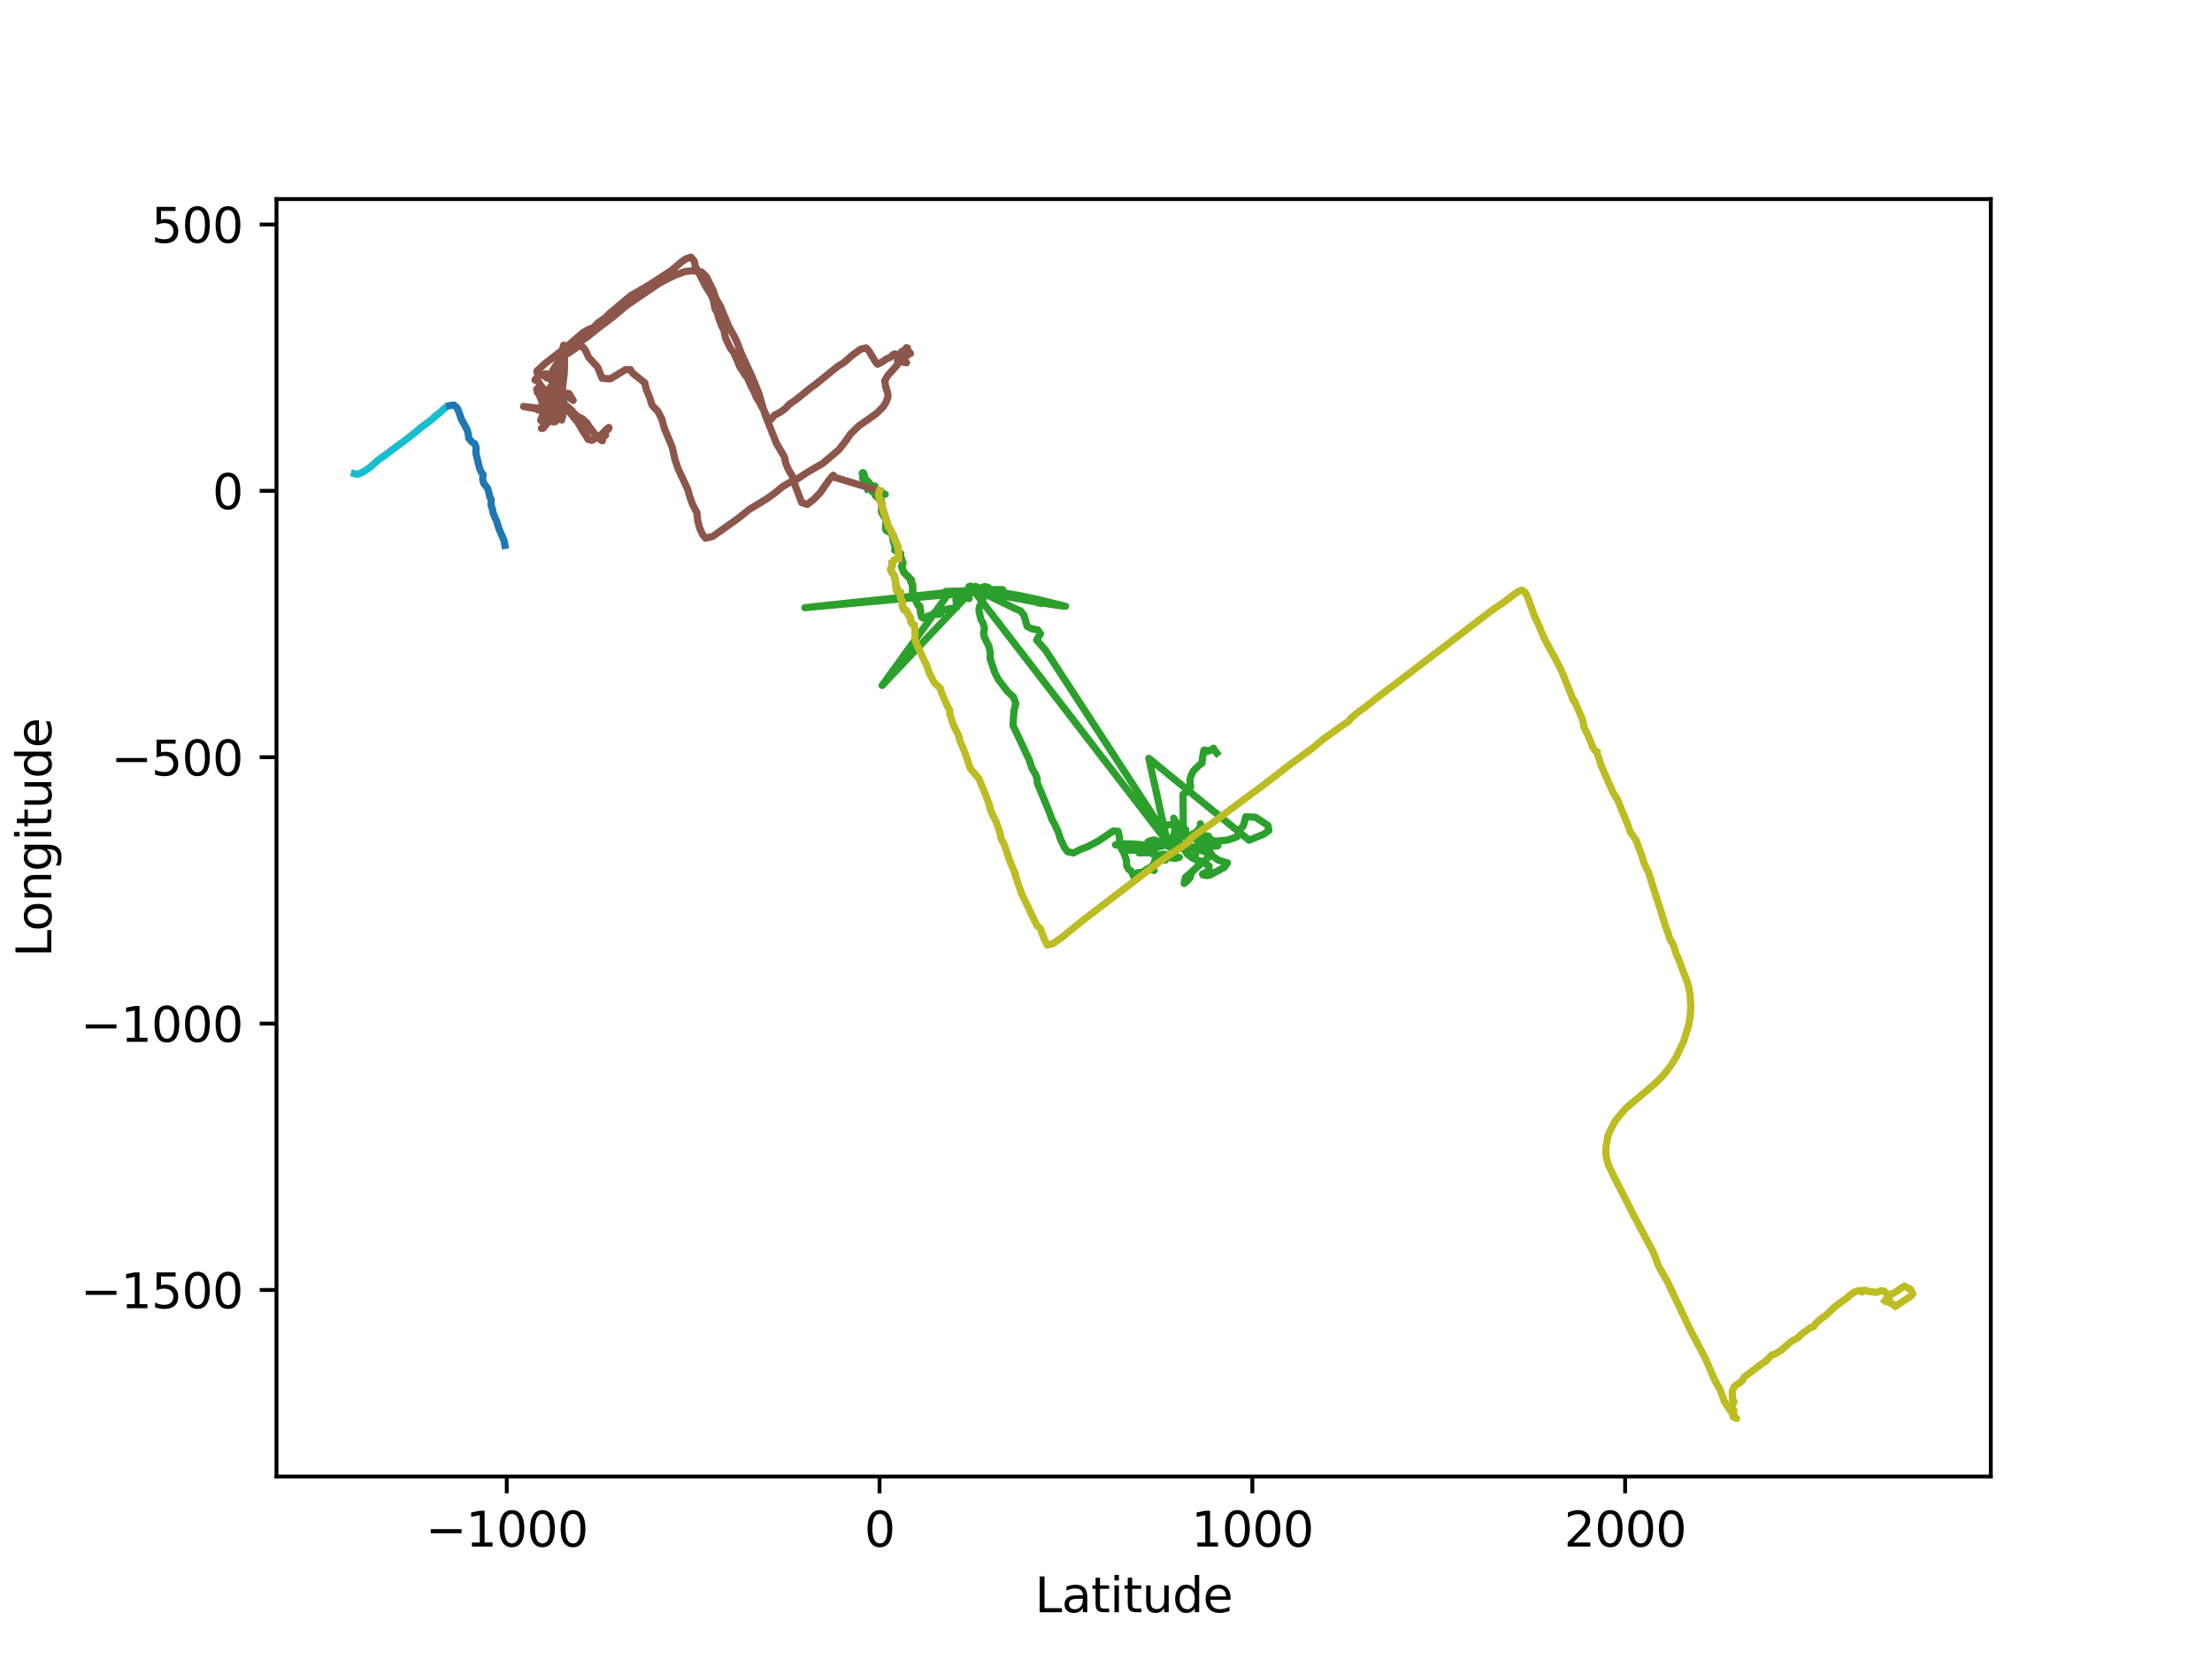 <?xml version="1.0" encoding="utf-8" standalone="no"?>
<!DOCTYPE svg PUBLIC "-//W3C//DTD SVG 1.1//EN"
  "http://www.w3.org/Graphics/SVG/1.1/DTD/svg11.dtd">
<svg xmlns:xlink="http://www.w3.org/1999/xlink" width="460.8pt" height="345.6pt" viewBox="0 0 460.8 345.6" xmlns="http://www.w3.org/2000/svg" version="1.1">
 <defs>
  <style type="text/css">*{stroke-linejoin: round; stroke-linecap: butt}</style>
 </defs>
 <g id="figure_1">
  <g id="patch_1">
   <path d="M 0 345.6 
L 460.8 345.6 
L 460.8 0 
L 0 0 
z
" style="fill: #ffffff"/>
  </g>
  <g id="axes_1">
   <g id="patch_2">
    <path d="M 57.6 307.584 
L 414.72 307.584 
L 414.72 41.472 
L 57.6 41.472 
z
" style="fill: #ffffff"/>
   </g>
   <g id="matplotlib.axis_1">
    <g id="xtick_1">
     <g id="line2d_1">
      <defs>
       <path id="m8c8028949c" d="M 0 0 
L 0 3.5 
" style="stroke: #000000; stroke-width: 0.8"/>
      </defs>
      <g>
       <use xlink:href="#m8c8028949c" x="105.565" y="307.584" style="stroke: #000000; stroke-width: 0.8"/>
      </g>
     </g>
     <g id="text_1">
      <!-- −1000 -->
      <g transform="translate(88.65 322.182)scale(0.1 -0.1)">
       <defs>
        <path id="DejaVuSans-2212" d="M 678 2272 
L 4684 2272 
L 4684 1741 
L 678 1741 
L 678 2272 
z
" transform="scale(0.016)"/>
        <path id="DejaVuSans-31" d="M 794 531 
L 1825 531 
L 1825 4091 
L 703 3866 
L 703 4441 
L 1819 4666 
L 2450 4666 
L 2450 531 
L 3481 531 
L 3481 0 
L 794 0 
L 794 531 
z
" transform="scale(0.016)"/>
        <path id="DejaVuSans-30" d="M 2034 4250 
Q 1547 4250 1301 3770 
Q 1056 3291 1056 2328 
Q 1056 1369 1301 889 
Q 1547 409 2034 409 
Q 2525 409 2770 889 
Q 3016 1369 3016 2328 
Q 3016 3291 2770 3770 
Q 2525 4250 2034 4250 
z
M 2034 4750 
Q 2819 4750 3233 4129 
Q 3647 3509 3647 2328 
Q 3647 1150 3233 529 
Q 2819 -91 2034 -91 
Q 1250 -91 836 529 
Q 422 1150 422 2328 
Q 422 3509 836 4129 
Q 1250 4750 2034 4750 
z
" transform="scale(0.016)"/>
       </defs>
       <use xlink:href="#DejaVuSans-2212"/>
       <use xlink:href="#DejaVuSans-31" x="83.789"/>
       <use xlink:href="#DejaVuSans-30" x="147.412"/>
       <use xlink:href="#DejaVuSans-30" x="211.035"/>
       <use xlink:href="#DejaVuSans-30" x="274.658"/>
      </g>
     </g>
    </g>
    <g id="xtick_2">
     <g id="line2d_2">
      <g>
       <use xlink:href="#m8c8028949c" x="183.224" y="307.584" style="stroke: #000000; stroke-width: 0.8"/>
      </g>
     </g>
     <g id="text_2">
      <!-- 0 -->
      <g transform="translate(180.043 322.182)scale(0.1 -0.1)">
       <use xlink:href="#DejaVuSans-30"/>
      </g>
     </g>
    </g>
    <g id="xtick_3">
     <g id="line2d_3">
      <g>
       <use xlink:href="#m8c8028949c" x="260.883" y="307.584" style="stroke: #000000; stroke-width: 0.8"/>
      </g>
     </g>
     <g id="text_3">
      <!-- 1000 -->
      <g transform="translate(248.158 322.182)scale(0.1 -0.1)">
       <use xlink:href="#DejaVuSans-31"/>
       <use xlink:href="#DejaVuSans-30" x="63.623"/>
       <use xlink:href="#DejaVuSans-30" x="127.246"/>
       <use xlink:href="#DejaVuSans-30" x="190.869"/>
      </g>
     </g>
    </g>
    <g id="xtick_4">
     <g id="line2d_4">
      <g>
       <use xlink:href="#m8c8028949c" x="338.542" y="307.584" style="stroke: #000000; stroke-width: 0.8"/>
      </g>
     </g>
     <g id="text_4">
      <!-- 2000 -->
      <g transform="translate(325.817 322.182)scale(0.1 -0.1)">
       <defs>
        <path id="DejaVuSans-32" d="M 1228 531 
L 3431 531 
L 3431 0 
L 469 0 
L 469 531 
Q 828 903 1448 1529 
Q 2069 2156 2228 2338 
Q 2531 2678 2651 2914 
Q 2772 3150 2772 3378 
Q 2772 3750 2511 3984 
Q 2250 4219 1831 4219 
Q 1534 4219 1204 4116 
Q 875 4013 500 3803 
L 500 4441 
Q 881 4594 1212 4672 
Q 1544 4750 1819 4750 
Q 2544 4750 2975 4387 
Q 3406 4025 3406 3419 
Q 3406 3131 3298 2873 
Q 3191 2616 2906 2266 
Q 2828 2175 2409 1742 
Q 1991 1309 1228 531 
z
" transform="scale(0.016)"/>
       </defs>
       <use xlink:href="#DejaVuSans-32"/>
       <use xlink:href="#DejaVuSans-30" x="63.623"/>
       <use xlink:href="#DejaVuSans-30" x="127.246"/>
       <use xlink:href="#DejaVuSans-30" x="190.869"/>
      </g>
     </g>
    </g>
    <g id="text_5">
     <!-- Latitude -->
     <g transform="translate(215.581 335.861)scale(0.1 -0.1)">
      <defs>
       <path id="DejaVuSans-4c" d="M 628 4666 
L 1259 4666 
L 1259 531 
L 3531 531 
L 3531 0 
L 628 0 
L 628 4666 
z
" transform="scale(0.016)"/>
       <path id="DejaVuSans-61" d="M 2194 1759 
Q 1497 1759 1228 1600 
Q 959 1441 959 1056 
Q 959 750 1161 570 
Q 1363 391 1709 391 
Q 2188 391 2477 730 
Q 2766 1069 2766 1631 
L 2766 1759 
L 2194 1759 
z
M 3341 1997 
L 3341 0 
L 2766 0 
L 2766 531 
Q 2569 213 2275 61 
Q 1981 -91 1556 -91 
Q 1019 -91 701 211 
Q 384 513 384 1019 
Q 384 1609 779 1909 
Q 1175 2209 1959 2209 
L 2766 2209 
L 2766 2266 
Q 2766 2663 2505 2880 
Q 2244 3097 1772 3097 
Q 1472 3097 1187 3025 
Q 903 2953 641 2809 
L 641 3341 
Q 956 3463 1253 3523 
Q 1550 3584 1831 3584 
Q 2591 3584 2966 3190 
Q 3341 2797 3341 1997 
z
" transform="scale(0.016)"/>
       <path id="DejaVuSans-74" d="M 1172 4494 
L 1172 3500 
L 2356 3500 
L 2356 3053 
L 1172 3053 
L 1172 1153 
Q 1172 725 1289 603 
Q 1406 481 1766 481 
L 2356 481 
L 2356 0 
L 1766 0 
Q 1100 0 847 248 
Q 594 497 594 1153 
L 594 3053 
L 172 3053 
L 172 3500 
L 594 3500 
L 594 4494 
L 1172 4494 
z
" transform="scale(0.016)"/>
       <path id="DejaVuSans-69" d="M 603 3500 
L 1178 3500 
L 1178 0 
L 603 0 
L 603 3500 
z
M 603 4863 
L 1178 4863 
L 1178 4134 
L 603 4134 
L 603 4863 
z
" transform="scale(0.016)"/>
       <path id="DejaVuSans-75" d="M 544 1381 
L 544 3500 
L 1119 3500 
L 1119 1403 
Q 1119 906 1312 657 
Q 1506 409 1894 409 
Q 2359 409 2629 706 
Q 2900 1003 2900 1516 
L 2900 3500 
L 3475 3500 
L 3475 0 
L 2900 0 
L 2900 538 
Q 2691 219 2414 64 
Q 2138 -91 1772 -91 
Q 1169 -91 856 284 
Q 544 659 544 1381 
z
M 1991 3584 
L 1991 3584 
z
" transform="scale(0.016)"/>
       <path id="DejaVuSans-64" d="M 2906 2969 
L 2906 4863 
L 3481 4863 
L 3481 0 
L 2906 0 
L 2906 525 
Q 2725 213 2448 61 
Q 2172 -91 1784 -91 
Q 1150 -91 751 415 
Q 353 922 353 1747 
Q 353 2572 751 3078 
Q 1150 3584 1784 3584 
Q 2172 3584 2448 3432 
Q 2725 3281 2906 2969 
z
M 947 1747 
Q 947 1113 1208 752 
Q 1469 391 1925 391 
Q 2381 391 2643 752 
Q 2906 1113 2906 1747 
Q 2906 2381 2643 2742 
Q 2381 3103 1925 3103 
Q 1469 3103 1208 2742 
Q 947 2381 947 1747 
z
" transform="scale(0.016)"/>
       <path id="DejaVuSans-65" d="M 3597 1894 
L 3597 1613 
L 953 1613 
Q 991 1019 1311 708 
Q 1631 397 2203 397 
Q 2534 397 2845 478 
Q 3156 559 3463 722 
L 3463 178 
Q 3153 47 2828 -22 
Q 2503 -91 2169 -91 
Q 1331 -91 842 396 
Q 353 884 353 1716 
Q 353 2575 817 3079 
Q 1281 3584 2069 3584 
Q 2775 3584 3186 3129 
Q 3597 2675 3597 1894 
z
M 3022 2063 
Q 3016 2534 2758 2815 
Q 2500 3097 2075 3097 
Q 1594 3097 1305 2825 
Q 1016 2553 972 2059 
L 3022 2063 
z
" transform="scale(0.016)"/>
      </defs>
      <use xlink:href="#DejaVuSans-4c"/>
      <use xlink:href="#DejaVuSans-61" x="55.713"/>
      <use xlink:href="#DejaVuSans-74" x="116.992"/>
      <use xlink:href="#DejaVuSans-69" x="156.201"/>
      <use xlink:href="#DejaVuSans-74" x="183.984"/>
      <use xlink:href="#DejaVuSans-75" x="223.193"/>
      <use xlink:href="#DejaVuSans-64" x="286.572"/>
      <use xlink:href="#DejaVuSans-65" x="350.049"/>
     </g>
    </g>
   </g>
   <g id="matplotlib.axis_2">
    <g id="ytick_1">
     <g id="line2d_5">
      <defs>
       <path id="m9d761324ab" d="M 0 0 
L -3.5 0 
" style="stroke: #000000; stroke-width: 0.8"/>
      </defs>
      <g>
       <use xlink:href="#m9d761324ab" x="57.6" y="268.727" style="stroke: #000000; stroke-width: 0.8"/>
      </g>
     </g>
     <g id="text_6">
      <!-- −1500 -->
      <g transform="translate(16.77 272.526)scale(0.1 -0.1)">
       <defs>
        <path id="DejaVuSans-35" d="M 691 4666 
L 3169 4666 
L 3169 4134 
L 1269 4134 
L 1269 2991 
Q 1406 3038 1543 3061 
Q 1681 3084 1819 3084 
Q 2600 3084 3056 2656 
Q 3513 2228 3513 1497 
Q 3513 744 3044 326 
Q 2575 -91 1722 -91 
Q 1428 -91 1123 -41 
Q 819 9 494 109 
L 494 744 
Q 775 591 1075 516 
Q 1375 441 1709 441 
Q 2250 441 2565 725 
Q 2881 1009 2881 1497 
Q 2881 1984 2565 2268 
Q 2250 2553 1709 2553 
Q 1456 2553 1204 2497 
Q 953 2441 691 2322 
L 691 4666 
z
" transform="scale(0.016)"/>
       </defs>
       <use xlink:href="#DejaVuSans-2212"/>
       <use xlink:href="#DejaVuSans-31" x="83.789"/>
       <use xlink:href="#DejaVuSans-35" x="147.412"/>
       <use xlink:href="#DejaVuSans-30" x="211.035"/>
       <use xlink:href="#DejaVuSans-30" x="274.658"/>
      </g>
     </g>
    </g>
    <g id="ytick_2">
     <g id="line2d_6">
      <g>
       <use xlink:href="#m9d761324ab" x="57.6" y="213.234" style="stroke: #000000; stroke-width: 0.8"/>
      </g>
     </g>
     <g id="text_7">
      <!-- −1000 -->
      <g transform="translate(16.77 217.034)scale(0.1 -0.1)">
       <use xlink:href="#DejaVuSans-2212"/>
       <use xlink:href="#DejaVuSans-31" x="83.789"/>
       <use xlink:href="#DejaVuSans-30" x="147.412"/>
       <use xlink:href="#DejaVuSans-30" x="211.035"/>
       <use xlink:href="#DejaVuSans-30" x="274.658"/>
      </g>
     </g>
    </g>
    <g id="ytick_3">
     <g id="line2d_7">
      <g>
       <use xlink:href="#m9d761324ab" x="57.6" y="157.742" style="stroke: #000000; stroke-width: 0.8"/>
      </g>
     </g>
     <g id="text_8">
      <!-- −500 -->
      <g transform="translate(23.133 161.541)scale(0.1 -0.1)">
       <use xlink:href="#DejaVuSans-2212"/>
       <use xlink:href="#DejaVuSans-35" x="83.789"/>
       <use xlink:href="#DejaVuSans-30" x="147.412"/>
       <use xlink:href="#DejaVuSans-30" x="211.035"/>
      </g>
     </g>
    </g>
    <g id="ytick_4">
     <g id="line2d_8">
      <g>
       <use xlink:href="#m9d761324ab" x="57.6" y="102.249" style="stroke: #000000; stroke-width: 0.8"/>
      </g>
     </g>
     <g id="text_9">
      <!-- 0 -->
      <g transform="translate(44.237 106.049)scale(0.1 -0.1)">
       <use xlink:href="#DejaVuSans-30"/>
      </g>
     </g>
    </g>
    <g id="ytick_5">
     <g id="line2d_9">
      <g>
       <use xlink:href="#m9d761324ab" x="57.6" y="46.757" style="stroke: #000000; stroke-width: 0.8"/>
      </g>
     </g>
     <g id="text_10">
      <!-- 500 -->
      <g transform="translate(31.512 50.556)scale(0.1 -0.1)">
       <use xlink:href="#DejaVuSans-35"/>
       <use xlink:href="#DejaVuSans-30" x="63.623"/>
       <use xlink:href="#DejaVuSans-30" x="127.246"/>
      </g>
     </g>
    </g>
    <g id="text_11">
     <!-- Longitude -->
     <g transform="translate(10.691 199.398)rotate(-90)scale(0.1 -0.1)">
      <defs>
       <path id="DejaVuSans-6f" d="M 1959 3097 
Q 1497 3097 1228 2736 
Q 959 2375 959 1747 
Q 959 1119 1226 758 
Q 1494 397 1959 397 
Q 2419 397 2687 759 
Q 2956 1122 2956 1747 
Q 2956 2369 2687 2733 
Q 2419 3097 1959 3097 
z
M 1959 3584 
Q 2709 3584 3137 3096 
Q 3566 2609 3566 1747 
Q 3566 888 3137 398 
Q 2709 -91 1959 -91 
Q 1206 -91 779 398 
Q 353 888 353 1747 
Q 353 2609 779 3096 
Q 1206 3584 1959 3584 
z
" transform="scale(0.016)"/>
       <path id="DejaVuSans-6e" d="M 3513 2113 
L 3513 0 
L 2938 0 
L 2938 2094 
Q 2938 2591 2744 2837 
Q 2550 3084 2163 3084 
Q 1697 3084 1428 2787 
Q 1159 2491 1159 1978 
L 1159 0 
L 581 0 
L 581 3500 
L 1159 3500 
L 1159 2956 
Q 1366 3272 1645 3428 
Q 1925 3584 2291 3584 
Q 2894 3584 3203 3211 
Q 3513 2838 3513 2113 
z
" transform="scale(0.016)"/>
       <path id="DejaVuSans-67" d="M 2906 1791 
Q 2906 2416 2648 2759 
Q 2391 3103 1925 3103 
Q 1463 3103 1205 2759 
Q 947 2416 947 1791 
Q 947 1169 1205 825 
Q 1463 481 1925 481 
Q 2391 481 2648 825 
Q 2906 1169 2906 1791 
z
M 3481 434 
Q 3481 -459 3084 -895 
Q 2688 -1331 1869 -1331 
Q 1566 -1331 1297 -1286 
Q 1028 -1241 775 -1147 
L 775 -588 
Q 1028 -725 1275 -790 
Q 1522 -856 1778 -856 
Q 2344 -856 2625 -561 
Q 2906 -266 2906 331 
L 2906 616 
Q 2728 306 2450 153 
Q 2172 0 1784 0 
Q 1141 0 747 490 
Q 353 981 353 1791 
Q 353 2603 747 3093 
Q 1141 3584 1784 3584 
Q 2172 3584 2450 3431 
Q 2728 3278 2906 2969 
L 2906 3500 
L 3481 3500 
L 3481 434 
z
" transform="scale(0.016)"/>
      </defs>
      <use xlink:href="#DejaVuSans-4c"/>
      <use xlink:href="#DejaVuSans-6f" x="53.963"/>
      <use xlink:href="#DejaVuSans-6e" x="115.145"/>
      <use xlink:href="#DejaVuSans-67" x="178.523"/>
      <use xlink:href="#DejaVuSans-69" x="242"/>
      <use xlink:href="#DejaVuSans-74" x="269.783"/>
      <use xlink:href="#DejaVuSans-75" x="308.992"/>
      <use xlink:href="#DejaVuSans-64" x="372.371"/>
      <use xlink:href="#DejaVuSans-65" x="435.848"/>
     </g>
    </g>
   </g>
   <g id="line2d_10">
    <path d="M 180.697 101.815 
L 180.196 100.603 
L 180.739 100.467 
L 180.132 100.374 
L 179.754 99.624 
L 179.908 99.152 
L 179.832 98.825 
L 179.83 98.499 
L 179.75 98.547 
L 179.704 98.499 
L 179.711 98.627 
L 179.716 98.641 
L 179.695 98.665 
L 179.699 98.654 
L 179.713 98.59 
L 179.713 98.59 
L 179.747 98.602 
L 179.677 98.678 
L 179.637 98.689 
L 179.632 98.674 
L 179.651 98.643 
L 179.68 98.623 
L 179.68 98.623 
L 179.664 98.617 
L 179.737 98.636 
L 179.937 98.724 
L 180.04 98.979 
L 180.045 99.099 
L 180.045 99.099 
L 180.033 99.152 
" clip-path="url(#pbfbc95561f)" style="fill: none; stroke: #1f77b4; stroke-width: 1.5; stroke-linecap: square"/>
   </g>
   <g id="line2d_11">
    <path d="M 181.56 101.152 
L 181.298 101.567 
L 181.327 101.971 
L 181.711 102.399 
L 182.29 102.813 
L 182.296 103.127 
L 182.547 103.427 
L 182.813 103.62 
L 183.114 103.893 
L 183.524 104.117 
L 183.673 104.719 
L 183.717 105.229 
L 183.693 106.033 
L 183.63 106.555 
L 183.823 107.048 
L 184.088 107.515 
L 184.424 107.932 
L 184.617 108.512 
L 184.609 108.934 
L 184.482 109.484 
L 184.517 110.291 
L 184.703 110.549 
L 185.11 110.766 
L 185.234 110.634 
L 185.788 111.233 
L 185.987 111.765 
L 186.049 112.155 
L 186.111 112.846 
L 186.475 113.792 
L 186.585 114.343 
L 186.405 114.612 
L 186.625 114.695 
L 187.079 114.94 
L 187.386 115.272 
L 187.591 115.374 
L 187.591 115.374 
L 187.623 115.317 
L 187.535 115.618 
L 187.859 116.531 
L 188.109 117.062 
L 188.097 117.433 
L 187.957 117.753 
L 187.756 117.983 
L 187.844 118.045 
L 188.003 118.588 
L 188.278 119.19 
L 188.892 119.898 
L 189.564 120.519 
L 189.92 120.906 
L 189.69 121.095 
L 190.126 121.866 
L 190.119 122.526 
L 190.106 123.172 
L 190.242 123.394 
L 190.342 123.873 
L 190.413 124.335 
L 190.738 125.061 
L 191 125.54 
L 191.255 126.085 
L 191.618 126.324 
L 191.632 126.492 
L 191.643 126.864 
L 191.759 127.411 
L 191.843 127.953 
L 192.009 128.561 
L 192.283 128.713 
L 192.606 128.706 
" clip-path="url(#pbfbc95561f)" style="fill: none; stroke: #ff7f0e; stroke-width: 1.5; stroke-linecap: square"/>
   </g>
   <g id="line2d_12">
    <path d="M 183.224 102.249 
L 183.103 102.583 
L 184.404 102.972 
L 183.927 102.85 
L 183.742 102.573 
L 183.704 102.654 
L 181.745 102.048 
L 182.114 102.114 
L 182.414 102.105 
L 182.308 101.437 
L 182.22 101.481 
L 182.267 101.254 
L 182.187 101.364 
L 182.086 101.585 
L 180.697 101.815 
L 180.196 100.603 
L 180.739 100.467 
L 180.132 100.374 
L 179.754 99.624 
L 179.908 99.152 
L 179.704 98.499 
L 179.747 98.602 
L 179.637 98.689 
L 179.737 98.636 
L 179.937 98.724 
L 180.033 99.152 
L 180.005 99.455 
L 180.798 100.274 
L 181.56 101.152 
L 181.298 101.567 
L 181.327 101.971 
L 181.711 102.399 
L 182.29 102.813 
L 182.296 103.127 
L 182.813 103.62 
L 183.524 104.117 
L 183.717 105.229 
L 183.63 106.555 
L 184.088 107.515 
L 184.424 107.932 
L 184.617 108.512 
L 184.609 108.934 
L 184.482 109.484 
L 184.517 110.291 
L 184.703 110.549 
L 185.11 110.766 
L 185.234 110.634 
L 185.788 111.233 
L 186.049 112.155 
L 186.111 112.846 
L 186.585 114.343 
L 186.405 114.612 
L 187.079 114.94 
L 187.591 115.374 
L 187.591 115.374 
L 187.623 115.317 
L 187.535 115.618 
L 188.097 117.433 
L 187.844 118.045 
L 188.278 119.19 
L 189.564 120.519 
L 189.92 120.906 
L 189.69 121.095 
L 190.126 121.866 
L 190.106 123.172 
L 190.242 123.394 
L 190.413 124.335 
L 191.255 126.085 
L 191.618 126.324 
L 191.843 127.953 
L 192.009 128.561 
L 192.283 128.713 
L 192.903 128.691 
L 193.318 128.335 
L 194.163 128.047 
L 194.726 127.605 
L 195.024 127.527 
L 195.631 127.576 
L 196.044 127.425 
L 195.961 127.74 
L 195.676 127.96 
L 195.26 128.015 
L 195.386 127.74 
L 196.354 127.082 
L 199.055 126.571 
L 199.191 126.581 
L 199.38 126.465 
L 199.132 124.897 
L 199.472 124.258 
L 201.114 123.929 
L 201.843 123.944 
L 201.858 124.712 
L 197.028 123.189 
L 203.135 123.093 
L 202.393 123.122 
L 183.765 142.8 
L 197.379 123.968 
L 202.339 123.116 
L 201.83 123.033 
L 201.64 122.698 
L 201.788 122.868 
L 201.874 122.179 
L 202.199 122.329 
L 202.222 122.756 
L 202.445 122.846 
L 202.707 122.794 
L 202.867 122.999 
L 202.807 122.891 
L 202.886 122.543 
L 203.227 122.143 
L 204.272 122.838 
L 204.184 123.201 
L 204.189 123.046 
L 202.163 123.249 
L 202.201 123.506 
L 203.042 123.123 
L 203.693 123.149 
L 203.981 123.424 
L 203.95 123.357 
L 202.949 123.153 
L 203.011 123.118 
L 203.259 123.023 
L 203.97 122.582 
L 205.183 122.185 
L 205.883 122.397 
L 205.158 123.052 
L 204.044 123.096 
L 203.882 122.883 
L 202.56 122.774 
L 202.096 122.65 
L 202.129 122.211 
L 202.21 122.083 
L 202.192 122.096 
L 202.509 122.35 
L 203.533 122.793 
L 203.921 122.741 
L 204.173 122.828 
L 204.358 123.343 
L 204.662 123.517 
L 205.813 123.686 
L 206.932 123.488 
L 208.38 123.384 
L 212.508 124.094 
L 215.777 124.775 
L 221.98 126.301 
L 220.754 126.168 
L 217.184 125.621 
L 216.816 125.73 
L 215.577 125.35 
L 207.774 123.937 
L 205.497 123.007 
L 205.337 122.589 
L 167.656 126.587 
L 208.869 122.835 
L 205.722 122.804 
L 205.113 123.049 
L 205.111 123.642 
L 205.226 123.738 
L 205.168 123.956 
L 204.988 124.137 
L 204.686 124.97 
L 204.142 126.151 
L 203.977 126.613 
L 203.942 127.319 
L 204.325 128.96 
L 204.798 129.856 
L 205.075 130.828 
L 204.902 131.969 
L 205.038 132.66 
L 206.011 134.662 
L 206.284 135.877 
L 206.266 137.209 
L 207.225 140.088 
L 207.948 141.515 
L 209.914 144.081 
L 211.121 145.202 
L 211.609 146.547 
L 211.227 148.065 
L 211.022 151.096 
L 214.441 158.371 
L 214.974 160.038 
L 215.735 161.341 
L 216.079 162.293 
L 216.051 163.021 
L 218.704 169.448 
L 219.154 170.749 
L 219.719 171.721 
L 220.457 173.342 
L 220.834 174.58 
L 221.773 176.607 
L 222.448 177.449 
L 223.657 177.682 
L 225.047 176.965 
L 226.526 176.398 
L 228.79 175.222 
L 231.912 173.112 
L 232.904 173.163 
L 233.209 174.364 
L 233.221 175.594 
L 233.512 176.646 
L 234.105 177.678 
L 234.624 179.09 
L 234.728 180.415 
L 235.098 181.057 
L 235.686 181.499 
L 236.202 182.71 
L 236.211 182.695 
L 236.97 181.796 
L 237.964 181.704 
L 239.24 180.872 
L 240.406 181.34 
L 240.075 181.025 
L 239.819 180.604 
L 240.404 179.863 
L 240.67 178.949 
L 240.851 178.812 
L 240.722 178.629 
L 241.055 178.845 
L 241.724 179.072 
L 242.766 179.185 
L 243.003 178.548 
L 245.668 178.593 
L 244.872 178.829 
L 243.529 178.618 
L 243.595 178.466 
L 242.941 178.026 
L 242.424 177.94 
L 241.204 178.147 
L 241.416 178.396 
L 240.981 178.163 
L 240.21 177.938 
L 239.602 177.633 
L 237.683 177.653 
L 237.292 177.673 
L 237.202 177.48 
L 237.497 177.244 
L 238.295 177.309 
L 238.275 177.465 
L 238.02 177.539 
L 239.56 177.105 
L 240.426 177.201 
L 240.389 177.112 
L 240.148 177.035 
L 240.155 177.118 
L 239.121 177.203 
L 237.25 176.915 
L 236.331 176.989 
L 235.687 176.833 
L 235.956 176.67 
L 236.206 176.67 
L 235.275 176.815 
L 234.536 176.789 
L 234.561 177.098 
L 236.935 177.111 
L 237.716 176.745 
L 237.711 176.775 
L 236.948 176.553 
L 237.258 176.511 
L 237.944 176.168 
L 240.283 176.275 
L 240.725 176.06 
L 241.532 176.259 
L 240.783 176.143 
L 239.687 176.343 
L 239.681 176.178 
L 236.885 175.881 
L 234.666 175.759 
L 232.381 176.002 
L 234.692 175.899 
L 236.271 176.217 
L 237.007 176.211 
L 238.11 176.413 
L 238.735 176.343 
L 239.057 176.186 
L 240.104 176.225 
L 241.25 176.061 
L 241.448 176.036 
L 242.074 176.248 
L 242.363 176.186 
L 240.509 176.629 
L 240.669 176.472 
L 244.055 175.149 
L 244.252 174.823 
L 244.853 174.363 
L 245.754 173.469 
L 246.413 173.242 
L 246.995 172.813 
L 246.766 174.241 
L 247.058 174.336 
L 247.546 174.318 
L 247.797 174.043 
L 248.518 173.737 
L 249.155 173.34 
L 249.622 172.833 
L 249.986 172.628 
L 249.975 172.937 
L 249.216 174.624 
L 249.251 174.937 
L 249.422 174.771 
L 249.529 174.846 
L 249.79 174.662 
L 249.911 174.841 
L 250.34 174.972 
L 250.714 174.964 
L 251.019 175.271 
L 250.056 171.614 
L 249.972 174.143 
L 251.72 174.182 
L 251.663 174.275 
L 252.243 174.884 
L 252.78 175.177 
L 253.547 175.219 
L 255.765 174.996 
L 257.706 174.315 
L 257.925 174.053 
L 257.947 173.542 
L 258.153 173.007 
L 259.03 171.98 
L 259.524 170.144 
L 261.55 170.243 
L 264.16 171.983 
L 264.316 173.032 
L 263.173 173.822 
L 260.201 175.021 
L 239.319 157.97 
L 243.393 176.369 
L 243.854 176.592 
L 244.679 176.31 
L 245.251 176.365 
L 246.71 176.892 
L 247.545 176.895 
L 253.705 176.187 
L 253.741 176.056 
L 252.512 175.596 
L 249.594 175.588 
L 249.626 175.724 
L 251.397 176.703 
L 252.103 177.55 
L 252.664 178.401 
L 253.882 179.213 
L 255.699 179.752 
L 255.082 180.657 
L 252.087 182.279 
L 251.482 182.406 
L 250.586 182.269 
L 250.5 182.064 
L 251.214 181.781 
L 251.877 181.161 
L 251.855 180.372 
L 250.637 179.666 
L 249.332 179.181 
L 248.665 178.723 
L 249.063 177.999 
L 249.195 177.419 
L 249.971 176.463 
L 251.514 175.08 
L 249.294 175.083 
L 248.706 174.322 
L 246.703 174.144 
L 246.144 173.211 
L 245.319 172.405 
L 243.959 171.8 
L 241.514 171.9 
L 217.786 135.418 
L 215.944 133.339 
L 216.758 132.002 
L 216.161 131.194 
L 215.039 131.023 
L 213.998 130.529 
L 213.307 128.15 
L 212.608 127.281 
L 211.697 126.889 
L 202.238 122.293 
L 202.301 122.496 
L 202.416 122.486 
L 243.681 176.05 
L 243.304 176.282 
L 244.525 175.888 
L 245.278 176.081 
L 245.747 175.687 
L 245.513 174.605 
L 245.52 175.096 
L 245.521 175.546 
L 245.557 175.459 
L 245.297 175.368 
L 245.162 176.685 
L 244.561 176.694 
L 244.377 176.824 
L 242.74 175.848 
L 242.167 175.705 
L 242.39 175.538 
L 241.87 175.658 
L 240.208 175.398 
L 240.592 175.057 
L 239.786 175.095 
L 239.163 175.341 
L 240.179 174.994 
L 240.598 174.99 
L 241.263 175.29 
L 243.216 175.582 
L 243.211 175.524 
L 243.15 175.753 
L 243.371 175.986 
L 243.323 175.826 
L 243.477 175.61 
L 243.331 175.528 
L 243.378 175.495 
L 244.137 174.427 
L 244.017 174.804 
L 244.252 175.098 
L 244.324 175.436 
L 244.102 175.69 
L 243.644 175.944 
L 243.731 175.918 
L 243.85 175.922 
L 244.317 175.627 
L 244.267 175.397 
L 244.052 175.266 
L 243.927 175.417 
L 244.224 175.551 
L 244.96 175.739 
L 246.672 176.866 
L 247.291 177.889 
L 248.39 178.74 
L 249.331 179.155 
L 250.154 179.379 
L 250.112 179.834 
L 248.855 181.085 
L 248.13 181.996 
L 247.901 182.848 
L 247.213 183.609 
L 246.682 184.038 
L 246.935 182.787 
L 252.412 177.995 
L 247.106 175.948 
L 244.485 175.73 
L 244.304 175.761 
L 243.922 175.703 
L 244.184 174.518 
L 244.563 173.931 
L 244.656 173.281 
L 244.909 172.562 
L 244.498 170.436 
L 246.498 173.678 
L 246.454 165.451 
L 247.777 164.604 
L 248.027 163.834 
L 247.904 163.116 
L 247.907 162.272 
L 248.162 161.473 
L 248.571 160.652 
L 249.761 159.421 
L 250.384 159.025 
L 250.538 157.678 
L 250.79 156.296 
L 251.058 156.239 
L 251.503 156.544 
L 251.483 156.549 
L 251.922 156.389 
L 252.805 155.871 
L 252.875 156.158 
L 253.469 156.871 
L 253.469 156.871 
" clip-path="url(#pbfbc95561f)" style="fill: none; stroke: #2ca02c; stroke-width: 1.5; stroke-linecap: square"/>
   </g>
   <g id="line2d_13">
    <path d="M 116.932 85.303 
L 117.477 85.661 
L 117.969 85.632 
L 118.58 85.35 
L 119.112 85.523 
L 119.274 85.78 
L 119.417 85.979 
L 119.583 86.243 
L 119.426 86.814 
L 119.85 87.293 
L 120.321 87.863 
L 120.706 88.485 
L 121.07 89.112 
L 121.397 89.757 
L 122.029 90.603 
L 122.52 91.486 
L 123.272 91.698 
L 124.018 91.338 
L 125.146 90.673 
L 125.371 90.576 
L 125.305 90.578 
L 125.373 90.477 
L 125.723 90.124 
L 126.197 89.7 
L 126.663 89.45 
L 126.84 89.086 
L 126.175 89.618 
L 125.748 90.301 
L 126.135 90.673 
L 125.595 90.948 
L 125.455 91.8 
L 124.326 90.926 
L 123.425 89.881 
L 122.733 88.927 
L 122.147 88.023 
L 121.233 87.236 
L 120.28 86.786 
L 119.683 86.234 
" clip-path="url(#pbfbc95561f)" style="fill: none; stroke: #d62728; stroke-width: 1.5; stroke-linecap: square"/>
   </g>
   <g id="line2d_14">
    <path d="M 119.068 86.333 
L 118.606 85.81 
L 118.674 85.133 
L 118.087 84.672 
L 117.62 84.391 
L 117.592 84.225 
L 117.063 83.06 
L 116.516 81.393 
L 116.259 79.628 
L 116.501 77.704 
L 116.708 76.15 
L 117.042 75.985 
L 117.119 75.824 
L 117.114 75.81 
L 117.107 75.789 
L 117.115 75.792 
L 117.111 75.759 
L 117.102 75.712 
L 117.096 75.672 
L 117.079 75.623 
L 117.062 75.573 
L 117.041 75.534 
L 117.041 75.534 
L 117.031 75.506 
L 117.03 75.418 
L 117.184 75.203 
L 117.184 75.203 
L 117.167 75.153 
L 117.082 75.036 
L 117.029 74.968 
L 117.002 74.952 
L 116.986 74.927 
L 116.986 74.927 
L 116.985 74.946 
L 117 75.032 
L 116.959 75.043 
L 116.924 75.006 
L 116.924 75.006 
L 116.886 74.98 
L 116.95 75.165 
" clip-path="url(#pbfbc95561f)" style="fill: none; stroke: #9467bd; stroke-width: 1.5; stroke-linecap: square"/>
   </g>
   <g id="line2d_15">
    <path d="M 183.224 102.249 
L 173.284 99.265 
L 173.617 99.012 
L 172.783 99.885 
L 170.888 102.597 
L 169.624 103.933 
L 168.197 105.075 
L 167.003 104.697 
L 165.482 100.709 
L 165.098 99.237 
L 164.205 97.744 
L 163.66 96.447 
L 163.436 95.243 
L 161.741 92.352 
L 159.312 86.209 
L 158.139 82.073 
L 156.627 78.389 
L 154.484 73.753 
L 153.475 71.138 
L 152.796 69.751 
L 151.904 68.196 
L 150.006 63.652 
L 149.023 61.984 
L 148.665 60.715 
L 147.201 57.723 
L 146.181 56.674 
L 144.358 56.396 
L 142.678 56.575 
L 140.744 57.279 
L 138.918 58.145 
L 137.17 59.106 
L 130.619 63.57 
L 127.693 66.011 
L 124.217 68.655 
L 122.463 70.09 
L 120.655 71.35 
L 117.47 74.258 
L 115.943 75.859 
L 114.218 78.743 
L 114.564 79.039 
L 114.274 78.713 
L 113.816 78.691 
L 113.64 78.205 
L 113.16 78.181 
L 113.028 78.204 
L 113.156 78.043 
L 113.74 77.851 
L 116.397 78.919 
L 115.348 78.767 
L 115.322 78.671 
L 115.166 78.71 
L 115.216 79.109 
L 115.274 79.448 
L 114.941 79.382 
L 115.296 79.725 
L 115.875 80.501 
L 116.681 80.975 
L 117.009 82.328 
L 116.923 83.805 
L 116.75 84.733 
L 116.932 85.303 
L 117.477 85.661 
L 117.969 85.632 
L 118.58 85.35 
L 119.112 85.523 
L 119.583 86.243 
L 119.426 86.814 
L 120.321 87.863 
L 122.52 91.486 
L 123.272 91.698 
L 125.371 90.576 
L 125.305 90.578 
L 125.373 90.477 
L 126.197 89.7 
L 126.663 89.45 
L 126.84 89.086 
L 126.175 89.618 
L 125.748 90.301 
L 126.135 90.673 
L 125.595 90.948 
L 125.455 91.8 
L 124.326 90.926 
L 122.733 88.927 
L 122.147 88.023 
L 121.233 87.236 
L 120.28 86.786 
L 119.683 86.234 
L 119.068 86.333 
L 118.606 85.81 
L 118.674 85.133 
L 117.592 84.225 
L 117.063 83.06 
L 116.516 81.393 
L 116.259 79.628 
L 116.708 76.15 
L 117.119 75.824 
L 117.03 75.418 
L 117.167 75.153 
L 116.986 74.927 
L 116.924 75.006 
L 116.886 74.98 
L 116.95 75.165 
L 117.312 74.228 
L 118.855 73.269 
L 120.499 72.115 
L 121.285 72.188 
L 121.616 72.485 
L 122.161 73.375 
L 122.605 74.423 
L 124.49 76.48 
L 125.435 78.803 
L 127.126 78.935 
L 130.316 76.998 
L 131.314 76.983 
L 131.748 77.703 
L 134.302 79.729 
L 134.65 81.183 
L 135.327 82.775 
L 135.842 84.411 
L 137.083 85.737 
L 137.879 87.334 
L 138.404 89.255 
L 140.025 93.128 
L 140.598 95.679 
L 141.235 97.583 
L 143.266 101.936 
L 143.757 103.651 
L 144.325 105.206 
L 145.178 106.797 
L 145.334 108.378 
L 145.76 110.033 
L 146.335 111.29 
L 146.991 112.119 
L 148.482 111.737 
L 151.962 109.277 
L 153.906 107.876 
L 156.105 106.108 
L 159.766 103.892 
L 161.43 102.689 
L 163.08 101.337 
L 164.584 100.459 
L 166.044 99.816 
L 167.846 98.604 
L 171.409 96.511 
L 174.718 93.728 
L 176.188 91.857 
L 177.15 90.434 
L 178.83 88.786 
L 182.568 86.153 
L 183.996 84.736 
L 184.584 83.771 
L 184.974 82.637 
L 184.927 81.82 
L 184.516 80.633 
L 184.316 79.287 
L 184.969 78.188 
L 186.984 75.95 
L 186.997 74.666 
L 187.084 74.49 
L 187.335 74.383 
L 187.866 74.362 
L 188.211 74.1 
L 188.342 73.689 
L 189.433 73.325 
L 189.578 73.488 
L 189.663 73.649 
L 189.389 73.56 
L 189.08 73.99 
L 188.492 74.486 
L 187.86 74.835 
L 187.513 75.346 
L 188.363 75.48 
L 188.84 75.577 
L 187.564 74.407 
L 188.382 72.89 
L 188.75 72.843 
L 188.815 72.434 
L 189.041 72.513 
L 187.814 73.274 
L 187.169 74.076 
L 186.795 74.358 
L 186.943 74.36 
L 186.992 74.439 
L 187.037 74.311 
L 187.019 74.261 
L 186.805 74.112 
L 186.445 73.711 
L 186.011 73.885 
L 185.483 74.427 
L 184.592 74.817 
L 183.683 75.451 
L 182.827 75.879 
L 182.4 75.393 
L 181.023 73.118 
L 180.419 72.483 
L 179.265 72.75 
L 177.614 73.952 
L 175.736 75.581 
L 174.569 76.282 
L 169.795 80.144 
L 168.846 80.814 
L 165.7 83.366 
L 164.476 84.178 
L 163.542 85.148 
L 162.539 85.875 
L 161.308 86.516 
L 160.624 87.335 
L 159.967 87.1 
L 159.567 86.454 
L 159.219 85.576 
L 158.752 84.888 
L 158.417 84.178 
L 157.427 82.489 
L 157.157 81.732 
L 156.481 80.502 
L 155.689 78.663 
L 155.097 77.975 
L 154.775 77.344 
L 154.239 76.67 
L 153.589 75.112 
L 152.774 73.333 
L 152.201 72.615 
L 151.171 70.493 
L 150.762 68.649 
L 150.331 67.918 
L 149.681 66.103 
L 149.391 65.096 
L 148.917 64.236 
L 148.652 62.662 
L 148.281 61.676 
L 147.067 59.747 
L 144.868 55.505 
L 144.607 54.388 
L 143.94 53.568 
L 142.915 53.912 
L 141.943 54.581 
L 139.94 56.298 
L 135.2 59.384 
L 132.408 61.04 
L 131.564 61.46 
L 129.04 63.571 
L 126.988 65.297 
L 126.059 66.237 
L 124.624 67.208 
L 123.637 68.215 
L 122.532 68.669 
L 121.451 69.3 
L 117.627 72.58 
L 115.49 74.232 
L 113.58 75.707 
L 111.831 77.307 
L 111.909 77.703 
L 112.135 77.8 
L 112.283 78.014 
L 112.462 78.02 
L 111.437 79.152 
L 111.596 79.208 
L 112.285 79.641 
L 112.42 80.201 
L 112.212 81.198 
L 111.937 81.746 
L 112.119 81.591 
L 112.145 81.581 
L 114.436 81.952 
L 114.71 81.679 
L 114.857 81.186 
L 114.932 81.274 
L 114.993 81.47 
L 113.366 81.505 
L 113.37 81.794 
L 113.08 82.044 
L 112.993 82.389 
L 113.005 82.318 
L 113.753 82.772 
L 114.029 83.099 
L 115.009 83.265 
L 114.918 82.939 
L 114.462 82.368 
L 114.322 81.962 
L 114.373 81.962 
L 114.428 81.949 
L 114.325 81.907 
L 114.104 81.868 
L 113.668 81.204 
L 113.543 81.442 
L 112.591 80.204 
L 112.413 80.692 
L 112.32 81.404 
L 112.259 81.377 
L 111.797 81.066 
L 112.026 81.683 
L 112.131 81.839 
L 113.007 83.901 
L 113.951 84.792 
L 114.253 85.41 
L 115.382 86.39 
L 117.002 87.254 
L 117.02 87.498 
L 116.888 87.095 
L 116.965 87.253 
L 117.231 86.72 
L 117.078 86.173 
L 109.061 84.674 
L 111.827 85.01 
L 113.082 85.503 
L 114.178 86.109 
L 114.922 86.211 
L 114.284 84.945 
L 114.131 84.885 
L 113.699 85.686 
L 113.77 85.804 
L 113.779 85.745 
L 114.222 85.361 
L 114.693 83.93 
L 114.785 83.087 
L 114.99 83.339 
L 114.94 83.578 
L 115.049 83.466 
L 115.386 83.759 
L 116.665 83.102 
L 115.827 84.606 
L 115.225 84.528 
L 115.27 84.681 
L 115.426 85.598 
L 114.914 86.102 
L 114.563 85.943 
L 114.861 85.803 
L 115.985 86.318 
L 116.254 85.517 
L 116.518 86.109 
L 116.748 87.372 
L 116.439 86.926 
L 115.649 87.865 
L 115.181 87.878 
L 114.767 87.684 
L 113.869 86.283 
L 113.886 84.306 
L 113.671 84.369 
L 113.831 84.938 
L 112.093 85.415 
L 113.139 84.047 
L 114.465 81.012 
L 114.779 81.365 
L 114.727 82.516 
L 114.545 84.761 
L 114.863 84.164 
L 114.887 83.36 
L 112.645 87.565 
L 113.649 84.731 
L 114.129 83.665 
L 114.42 82.247 
L 114.567 82.117 
L 114.775 81.757 
L 114.759 81.777 
L 114.702 81.463 
L 114.723 80.564 
L 114.833 80.583 
L 115.216 80.516 
L 115.498 80.883 
L 115.103 81.021 
L 115.097 80.856 
L 115.24 80.649 
L 119.402 83.397 
L 118.549 82 
L 117.611 81.849 
L 116.255 81.321 
L 115.323 81.936 
L 115.216 84.162 
L 115.082 84.434 
L 115.362 84.838 
L 115.874 85.529 
L 115.987 85.387 
L 116.296 85.319 
L 116.67 84.461 
L 116.722 82.885 
L 117.139 81.297 
L 117.543 77.667 
L 117.608 74.806 
L 117.419 71.895 
L 113.505 86.851 
L 113.384 88.228 
L 112.991 89.117 
L 112.776 89.242 
L 112.838 89.252 
L 113.138 89.181 
L 114.029 88.152 
L 114.45 85.766 
L 114.001 85.641 
L 113.732 86.123 
L 113.963 85.615 
L 113.955 85.487 
L 114.37 85 
L 114.425 84.394 
L 114.894 82.124 
L 116.323 80.326 
L 116.726 79.421 
L 117.468 77.365 
L 115.017 83.267 
L 115.673 82.326 
L 114.754 84.214 
L 114.264 84.375 
L 114.14 84.614 
L 114.373 83.794 
L 114.642 81.523 
L 114.903 81.126 
L 114.72 81.194 
L 114.604 81.116 
L 114.604 81.116 
" clip-path="url(#pbfbc95561f)" style="fill: none; stroke: #8c564b; stroke-width: 1.5; stroke-linecap: square"/>
   </g>
   <g id="line2d_16">
    <path d="M 183.224 102.249 
L 183.051 102.752 
L 183.089 103.415 
L 185.037 109.531 
L 184.988 109.327 
L 185.035 109.568 
L 185.131 109.845 
L 185.332 110.065 
L 185.469 110.225 
L 185.6 110.54 
L 185.766 110.891 
L 186.077 111.405 
L 186.211 111.877 
L 186.478 112.458 
L 186.522 112.754 
L 186.74 113.086 
L 186.923 113.488 
L 187.045 113.861 
L 187.021 114.409 
L 187.116 114.643 
L 187.208 115.162 
L 187.132 115.861 
L 187.264 116.219 
L 187.264 116.219 
L 187.264 116.219 
L 187.248 116.301 
" clip-path="url(#pbfbc95561f)" style="fill: none; stroke: #e377c2; stroke-width: 1.5; stroke-linecap: square"/>
   </g>
   <g id="line2d_17">
    <path d="M 185.862 117.502 
L 185.865 117.872 
L 185.542 118.56 
L 185.561 118.68 
L 185.736 119.122 
L 185.937 119.423 
L 186.182 119.789 
L 186.32 120.062 
L 186.503 120.738 
L 186.559 121.221 
L 186.586 121.511 
L 186.631 122.196 
L 186.847 122.477 
L 186.681 122.789 
L 186.83 123.134 
L 187.643 123.391 
L 187.561 123.945 
L 187.542 124.401 
L 187.653 124.72 
L 187.73 124.966 
L 187.964 125.235 
L 187.952 125.712 
L 187.977 126.084 
L 188.065 126.402 
L 188.197 126.848 
L 188.367 127.082 
L 188.699 127.103 
L 188.937 127.492 
L 189.216 128.021 
L 189.675 128.749 
L 189.731 129.444 
L 190.032 129.992 
L 190.208 130.097 
" clip-path="url(#pbfbc95561f)" style="fill: none; stroke: #7f7f7f; stroke-width: 1.5; stroke-linecap: square"/>
   </g>
   <g id="line2d_18">
    <path d="M 183.224 102.249 
L 183.051 102.752 
L 183.089 103.415 
L 185.131 109.845 
L 185.469 110.225 
L 187.045 113.861 
L 187.116 114.643 
L 187.208 115.162 
L 187.132 115.861 
L 187.248 116.301 
L 186.533 116.541 
L 186.193 116.667 
L 185.862 117.502 
L 185.865 117.872 
L 185.561 118.68 
L 185.937 119.423 
L 186.32 120.062 
L 186.559 121.221 
L 186.631 122.196 
L 186.847 122.477 
L 186.681 122.789 
L 186.83 123.134 
L 187.643 123.391 
L 187.542 124.401 
L 187.73 124.966 
L 187.964 125.235 
L 187.977 126.084 
L 188.367 127.082 
L 188.699 127.103 
L 189.675 128.749 
L 189.731 129.444 
L 190.208 130.097 
L 190.562 130.608 
L 190.631 132.214 
L 190.554 133.144 
L 190.884 134.096 
L 191.653 135.614 
L 192.317 137.126 
L 192.993 138.524 
L 193.719 140.514 
L 194.66 142.229 
L 195.902 143.429 
L 196.104 144.225 
L 197.403 147.208 
L 197.851 147.97 
L 197.866 148.782 
L 198.71 151.282 
L 199.433 152.647 
L 199.754 153.402 
L 199.942 154.243 
L 201.032 156.816 
L 202.108 160.072 
L 203.897 162.169 
L 204.914 164.574 
L 206.077 167.591 
L 206.233 168.321 
L 206.708 169.649 
L 207.537 171.213 
L 208.034 172.711 
L 208.426 173.779 
L 208.392 174.236 
L 208.701 175.044 
L 209.19 175.902 
L 210.559 179.898 
L 211.536 182.038 
L 211.401 181.904 
L 211.442 182.193 
L 212.781 186.06 
L 216.019 192.832 
L 216.675 193.341 
L 217.462 195.422 
L 217.486 195.555 
L 218.131 196.798 
L 218.165 196.854 
L 218.162 196.847 
L 219.246 196.629 
L 221.069 195.393 
L 225.517 191.761 
L 241.314 179.715 
L 243.659 178.048 
L 245.752 176.693 
L 247.472 175.565 
L 247.343 175.532 
L 248.063 174.713 
L 248.923 173.955 
L 252.398 171.543 
L 254.735 169.829 
L 258.926 166.689 
L 262.403 164.133 
L 264.069 162.867 
L 265.598 161.698 
L 269.018 159.041 
L 273.821 155.558 
L 273.901 155.448 
L 275.685 153.948 
L 279.959 150.901 
L 280.779 150.392 
L 281.474 149.564 
L 282.927 148.343 
L 283.945 147.659 
L 287.102 145.18 
L 290.122 142.903 
L 310.776 127.148 
L 313.405 125.361 
L 315.494 123.761 
L 316.232 123.249 
L 317.03 122.932 
L 317.707 123.418 
L 318.151 124.166 
L 319.811 128.753 
L 320.163 129.363 
L 321.711 133.029 
L 323.175 135.746 
L 323.957 137.087 
L 325.273 139.696 
L 326.641 143.074 
L 327.813 146.015 
L 328.042 146.101 
L 328.014 146.041 
L 328.978 148.315 
L 329.572 149.692 
L 329.808 150.481 
L 329.919 151.376 
L 330.813 153.213 
L 331.825 155.692 
L 332.268 156.352 
L 332.744 156.6 
L 332.583 156.519 
L 333.563 159.499 
L 336.055 165.188 
L 336.909 166.461 
L 338.994 171.571 
L 339.606 173.298 
L 340.865 175.125 
L 341.976 178.163 
L 342.575 180.023 
L 343.443 181.807 
L 344.952 186.617 
L 346.06 190.011 
L 346.914 192.841 
L 347.47 194.28 
L 347.899 195.711 
L 348.366 196.399 
L 348.701 197.154 
L 349.18 198.709 
L 349.817 200.126 
L 350.568 202.232 
L 351.391 204.226 
L 351.802 205.67 
L 352.081 207.181 
L 352.227 209.715 
L 352.105 211.643 
L 351.751 213.671 
L 350.742 216.898 
L 349.233 220.106 
L 347.956 222.132 
L 346.443 224.051 
L 344.743 225.748 
L 339.501 230.196 
L 338.672 230.914 
L 337.134 232.674 
L 336.438 233.608 
L 335.399 235.573 
L 334.976 236.589 
L 334.584 238.742 
L 334.518 239.788 
L 334.573 240.821 
L 335.041 242.641 
L 336.148 244.947 
L 338.809 250.183 
L 340.213 252.961 
L 344.244 260.539 
L 344.723 261.581 
L 345.132 262.806 
L 345.648 263.999 
L 347.318 266.926 
L 352.199 277.196 
L 355.298 283.06 
L 357.257 287.59 
L 358.232 289.299 
L 359.253 291.995 
L 360.279 293.615 
L 361.348 295.064 
L 361.775 295.488 
L 361.655 295.44 
L 361.055 295.156 
L 361.206 293.801 
L 361.002 293.936 
L 360.633 293.445 
L 361.23 291.952 
L 361.126 292.034 
L 360.931 291.685 
L 360.849 289.911 
L 361.185 288.965 
L 361.656 288.491 
L 362.313 288.15 
L 362.925 287.638 
L 363.289 286.92 
L 367.231 283.94 
L 367.736 283.672 
L 369.068 282.279 
L 369.752 282.079 
L 371.21 281.155 
L 372.031 280.433 
L 373.074 279.483 
L 374.584 278.665 
L 375.148 278.036 
L 377.167 276.556 
L 377.835 276.332 
L 378.286 275.633 
L 379.646 274.486 
L 380.243 274.144 
L 382.161 272.266 
L 385.028 270.169 
L 385.363 269.792 
L 386.433 269.089 
L 387.547 268.833 
L 387.912 269.141 
L 387.979 269.058 
L 388.29 268.785 
L 388.683 268.791 
L 388.878 268.972 
L 390.914 269.224 
L 391.864 268.88 
L 392.407 268.913 
L 393.186 269.566 
L 393.661 269.638 
L 394.195 269.517 
L 395.065 269.026 
L 396.287 268.163 
L 396.739 267.915 
L 397.989 268.607 
L 398.487 269.556 
L 397.945 270.099 
L 397.112 270.634 
L 394.784 272.181 
L 394.428 271.707 
L 393.959 271.587 
L 393.641 271.351 
L 393.585 270.506 
L 393.327 270.485 
L 392.891 270.952 
L 392.922 270.913 
L 393.287 270.07 
L 392.656 270.976 
L 392.656 270.976 
" clip-path="url(#pbfbc95561f)" style="fill: none; stroke: #bcbd22; stroke-width: 1.5; stroke-linecap: square"/>
   </g>
   <g id="line2d_19">
    <path d="M 73.833 98.661 
L 74.46 98.811 
L 75.3 98.509 
L 76.273 97.909 
L 77.236 97.237 
L 77.882 96.63 
L 78.822 95.807 
L 79.866 95.069 
L 80.914 94.301 
L 81.664 93.718 
L 82.374 93.19 
L 83.099 92.641 
L 83.922 92.077 
L 84.657 91.514 
L 85.415 90.933 
L 86.184 90.319 
L 86.876 89.759 
L 87.56 89.178 
L 88.263 88.628 
L 88.984 88.11 
L 89.968 87.352 
L 90.626 86.736 
L 91.626 85.958 
L 92.576 85.119 
" clip-path="url(#pbfbc95561f)" style="fill: none; stroke: #17becf; stroke-width: 1.5; stroke-linecap: square"/>
   </g>
   <g id="line2d_20">
    <path d="M 93.592 84.516 
L 94.515 84.368 
L 95.205 84.933 
L 95.485 85.55 
L 95.865 86.564 
L 96.088 87.292 
L 96.542 88.095 
L 96.922 88.809 
L 97.272 89.456 
L 97.553 90.354 
L 97.625 91.224 
L 98.173 91.952 
L 98.895 92.441 
L 99.171 93.194 
L 99.14 94.49 
L 99.354 95.259 
L 99.556 96.161 
L 99.743 96.896 
L 99.921 97.602 
L 100.259 98.364 
L 100.633 98.869 
L 100.543 99.889 
L 100.773 100.682 
L 101.201 101.256 
L 101.582 101.739 
L 101.815 102.539 
L 102.018 103.467 
L 102.324 104.074 
L 102.28 105.184 
L 102.554 105.955 
L 102.721 106.82 
L 103.058 107.732 
L 103.413 108.437 
L 103.622 109.104 
L 103.879 109.975 
L 104.236 110.856 
L 104.655 111.79 
L 105.03 112.703 
L 105.186 113.602 
" clip-path="url(#pbfbc95561f)" style="fill: none; stroke: #1f77b4; stroke-width: 1.5; stroke-linecap: square"/>
   </g>
   <g id="patch_3">
    <path d="M 57.6 307.584 
L 57.6 41.472 
" style="fill: none; stroke: #000000; stroke-width: 0.8; stroke-linejoin: miter; stroke-linecap: square"/>
   </g>
   <g id="patch_4">
    <path d="M 414.72 307.584 
L 414.72 41.472 
" style="fill: none; stroke: #000000; stroke-width: 0.8; stroke-linejoin: miter; stroke-linecap: square"/>
   </g>
   <g id="patch_5">
    <path d="M 57.6 307.584 
L 414.72 307.584 
" style="fill: none; stroke: #000000; stroke-width: 0.8; stroke-linejoin: miter; stroke-linecap: square"/>
   </g>
   <g id="patch_6">
    <path d="M 57.6 41.472 
L 414.72 41.472 
" style="fill: none; stroke: #000000; stroke-width: 0.8; stroke-linejoin: miter; stroke-linecap: square"/>
   </g>
  </g>
 </g>
 <defs>
  <clipPath id="pbfbc95561f">
   <rect x="57.6" y="41.472" width="357.12" height="266.112"/>
  </clipPath>
 </defs>
</svg>
